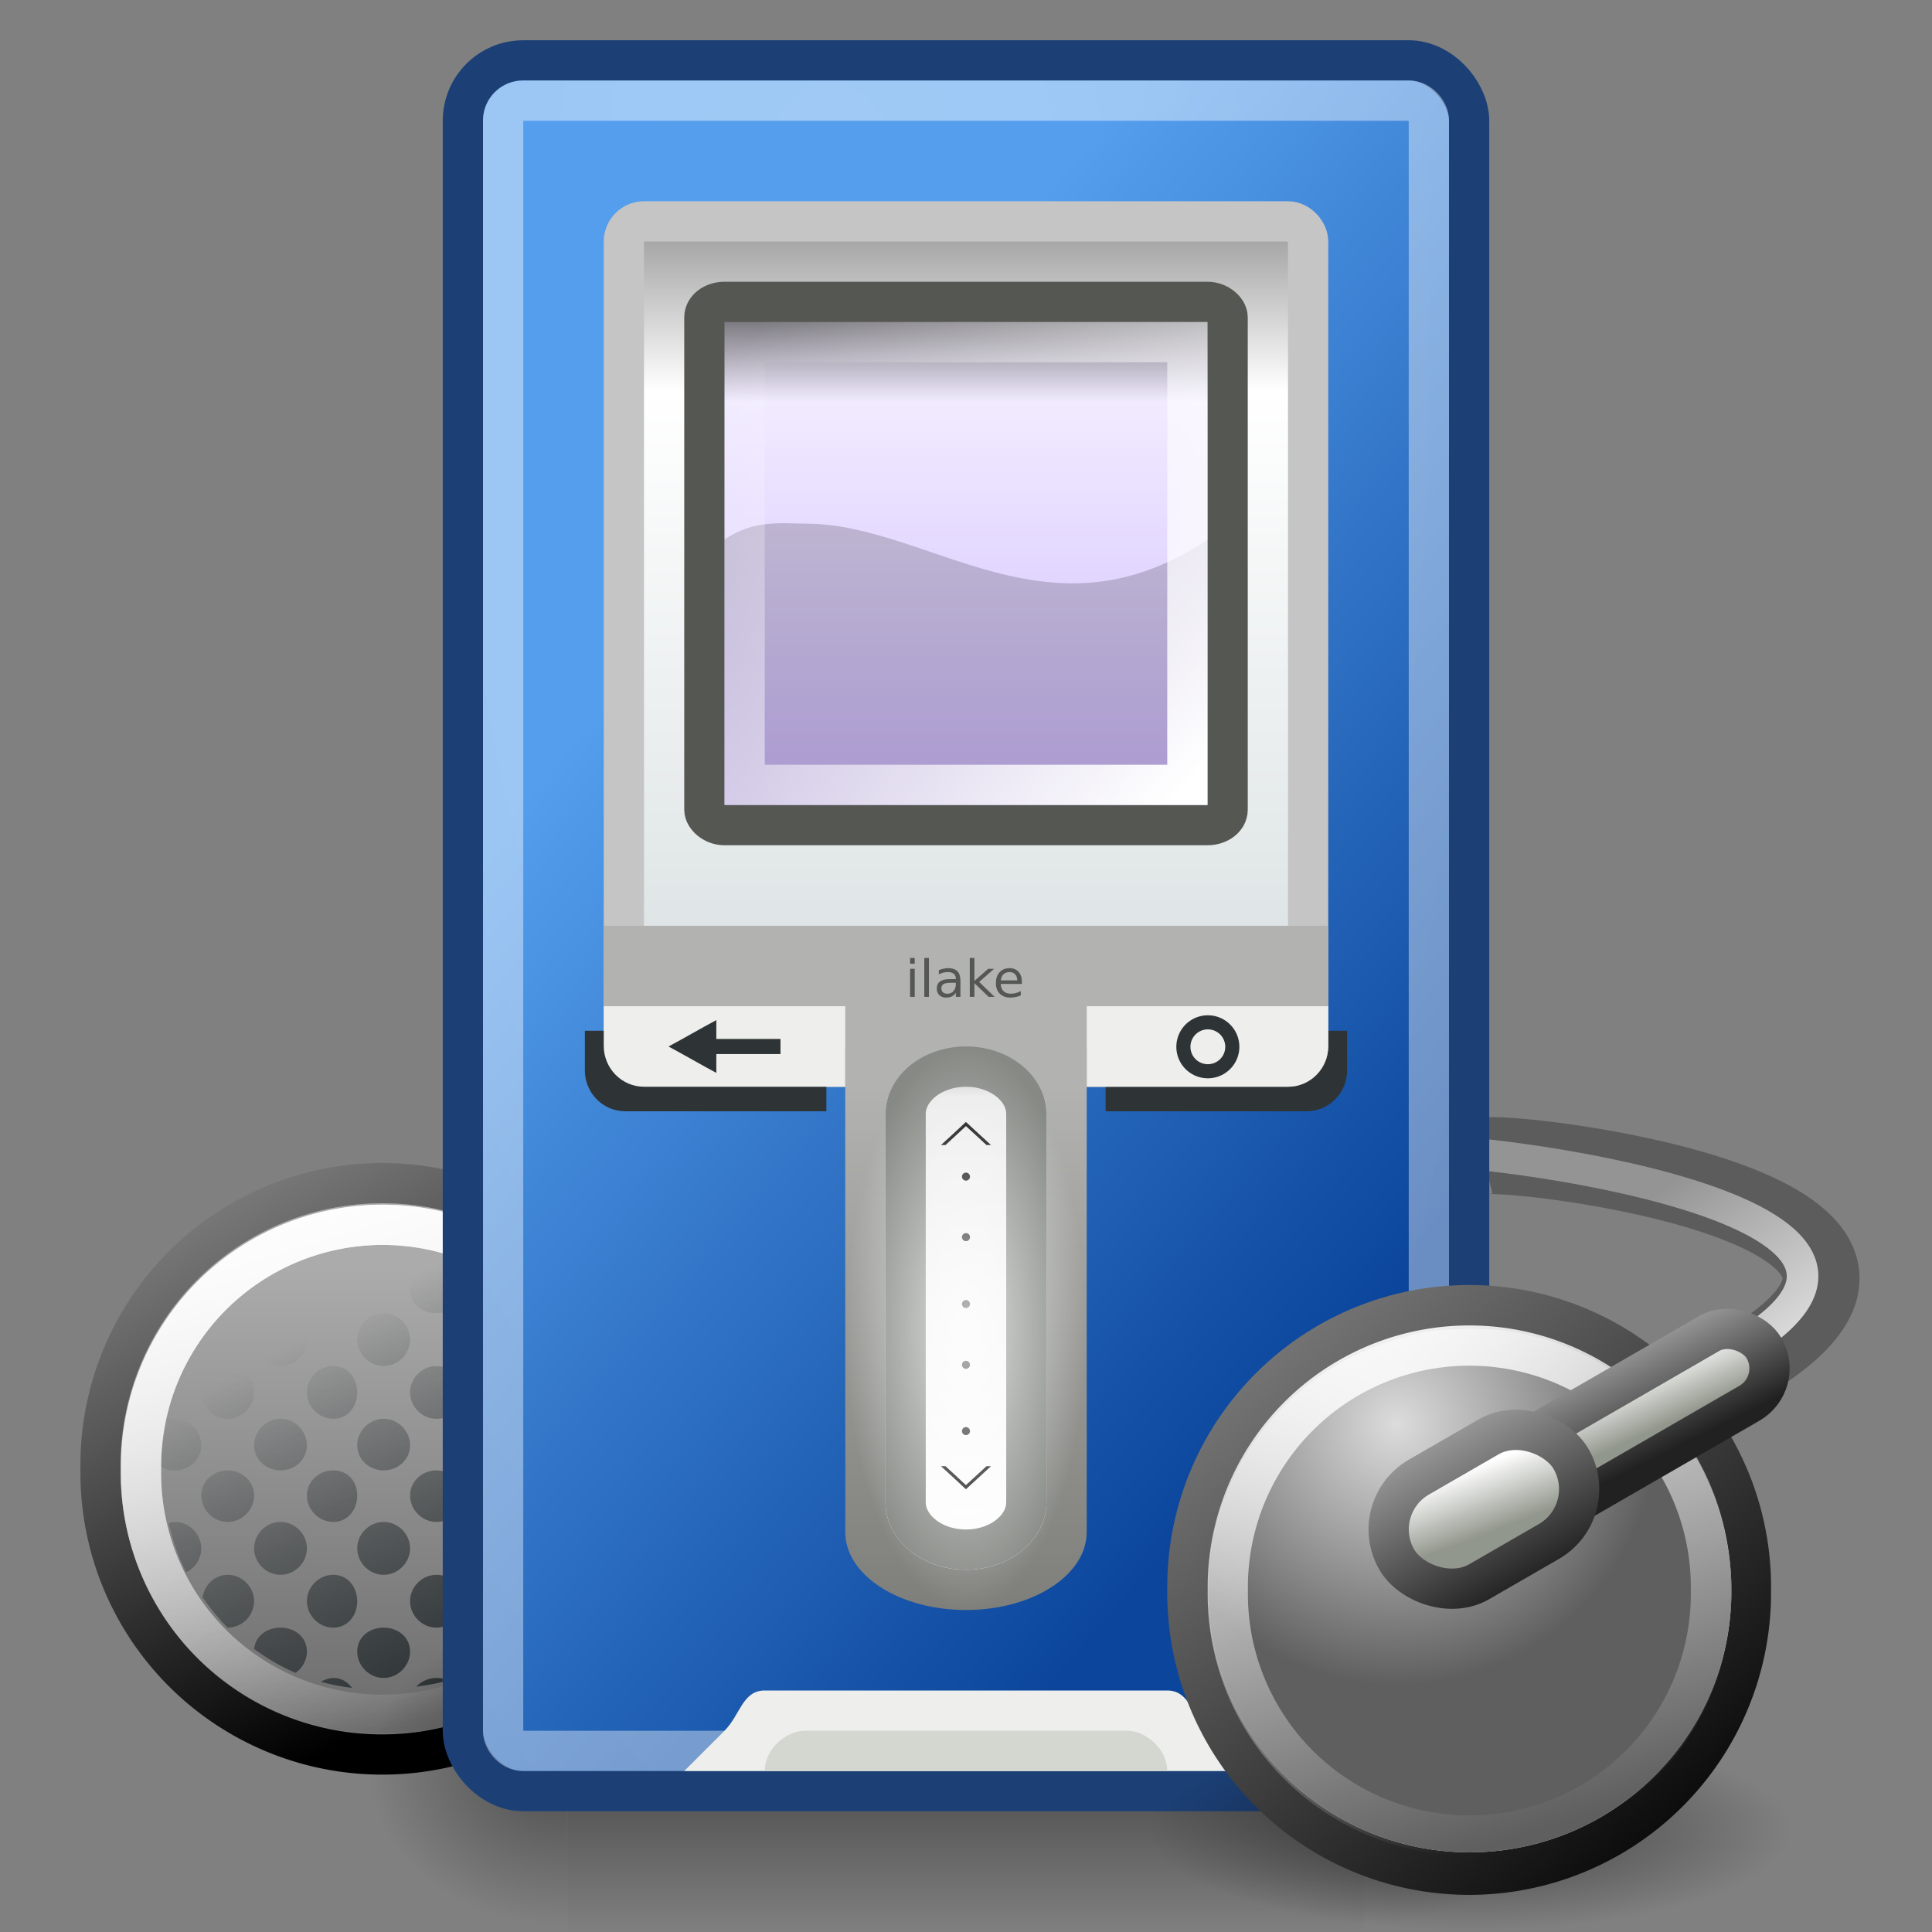 <?xml version="1.0" encoding="UTF-8" standalone="no"?>
<!-- Created with Inkscape (http://www.inkscape.org/) -->
<svg
   xmlns:dc="http://purl.org/dc/elements/1.1/"
   xmlns:cc="http://creativecommons.org/ns#"
   xmlns:rdf="http://www.w3.org/1999/02/22-rdf-syntax-ns#"
   xmlns:svg="http://www.w3.org/2000/svg"
   xmlns="http://www.w3.org/2000/svg"
   xmlns:xlink="http://www.w3.org/1999/xlink"
   xmlns:sodipodi="http://sodipodi.sourceforge.net/DTD/sodipodi-0.dtd"
   xmlns:inkscape="http://www.inkscape.org/namespaces/inkscape"
   width="48"
   height="48"
   id="svg2"
   sodipodi:version="0.32"
   inkscape:version="0.45+devel"
   version="1.0"
   sodipodi:docname="multimedia-player-iriver-h10_blue.svg"
   inkscape:output_extension="org.inkscape.output.svg.inkscape"
   inkscape:export-filename="/home/klepas/Documents/work/Bauhaus/rockbox/icons/48x48/multimedia-player-iriver-h10_blue.png"
   inkscape:export-xdpi="90"
   inkscape:export-ydpi="90">
  <rect width="100%" height="100%" fill="#808080" stroke="none"/>
  <defs
     id="defs4">
    <linearGradient
       inkscape:collect="always"
       id="linearGradient6855">
      <stop
         style="stop-color:#ffffff;stop-opacity:1;"
         offset="0"
         id="stop6857" />
      <stop
         style="stop-color:#ffffff;stop-opacity:0;"
         offset="1"
         id="stop6859" />
    </linearGradient>
    <linearGradient
       id="linearGradient6444">
      <stop
         style="stop-color:#000000;stop-opacity:1;"
         offset="0"
         id="stop6446" />
      <stop
         id="stop6452"
         offset="0.266"
         style="stop-color:#ebebeb;stop-opacity:1;" />
      <stop
         style="stop-color:#ffffff;stop-opacity:1;"
         offset="1"
         id="stop6448" />
    </linearGradient>
    <linearGradient
       id="linearGradient6436">
      <stop
         style="stop-color:#7e7f7a;stop-opacity:1;"
         offset="0"
         id="stop6438" />
      <stop
         style="stop-color:#b2b3b0;stop-opacity:1;"
         offset="1"
         id="stop6440" />
    </linearGradient>
    <linearGradient
       id="linearGradient6381">
      <stop
         style="stop-color:#d4dcdd;stop-opacity:1;"
         offset="0"
         id="stop6383" />
      <stop
         id="stop6389"
         offset="0.626"
         style="stop-color:#ffffff;stop-opacity:1;" />
      <stop
         style="stop-color:#000000;stop-opacity:1;"
         offset="1"
         id="stop6385" />
    </linearGradient>
    <linearGradient
       id="linearGradient6372">
      <stop
         style="stop-color:#ffffff;stop-opacity:1;"
         offset="0"
         id="stop6374" />
      <stop
         style="stop-color:#ffffff;stop-opacity:0;"
         offset="1"
         id="stop6376" />
    </linearGradient>
    <linearGradient
       id="linearGradient6000">
      <stop
         style="stop-color:#549eed;stop-opacity:1;"
         offset="0"
         id="stop6002" />
      <stop
         style="stop-color:#0b469c;stop-opacity:1;"
         offset="1"
         id="stop6004" />
    </linearGradient>
    <linearGradient
       id="linearGradient6836">
      <stop
         style="stop-color:#ffffff;stop-opacity:1;"
         offset="0"
         id="stop6838" />
      <stop
         style="stop-color:#ffffff;stop-opacity:0.673;"
         offset="1"
         id="stop6840" />
    </linearGradient>
    <linearGradient
       id="linearGradient10393">
      <stop
         style="stop-color:#d0d0d0;stop-opacity:1;"
         offset="0"
         id="stop10395" />
      <stop
         style="stop-color:#292929;stop-opacity:1;"
         offset="1"
         id="stop10397" />
    </linearGradient>
    <linearGradient
       inkscape:collect="always"
       id="linearGradient10350">
      <stop
         style="stop-color:#ffffff;stop-opacity:1;"
         offset="0"
         id="stop10352" />
      <stop
         style="stop-color:#ffffff;stop-opacity:0;"
         offset="1"
         id="stop10354" />
    </linearGradient>
    <linearGradient
       inkscape:collect="always"
       id="linearGradient5047">
      <stop
         style="stop-color:#000000;stop-opacity:1;"
         offset="0"
         id="stop5049" />
      <stop
         style="stop-color:#000000;stop-opacity:0;"
         offset="1"
         id="stop5051" />
    </linearGradient>
    <linearGradient
       id="linearGradient4947">
      <stop
         style="stop-color:#5c5c5c;stop-opacity:1;"
         offset="0"
         id="stop4949" />
      <stop
         style="stop-color:#ababab;stop-opacity:1;"
         offset="1"
         id="stop4951" />
    </linearGradient>
    <linearGradient
       id="linearGradient3624">
      <stop
         style="stop-color:#ffffff;stop-opacity:1;"
         offset="0"
         id="stop3626" />
      <stop
         style="stop-color:#7a7a7a;stop-opacity:1;"
         offset="1"
         id="stop3628" />
    </linearGradient>
    <linearGradient
       inkscape:collect="always"
       id="linearGradient5060">
      <stop
         style="stop-color:black;stop-opacity:1;"
         offset="0"
         id="stop5062" />
      <stop
         style="stop-color:black;stop-opacity:0;"
         offset="1"
         id="stop5064" />
    </linearGradient>
    <linearGradient
       id="linearGradient5048">
      <stop
         style="stop-color:black;stop-opacity:0;"
         offset="0"
         id="stop5050" />
      <stop
         id="stop5056"
         offset="0.5"
         style="stop-color:black;stop-opacity:1;" />
      <stop
         style="stop-color:black;stop-opacity:0;"
         offset="1"
         id="stop5052" />
    </linearGradient>
    <linearGradient
       id="linearGradient8881"
       inkscape:collect="always">
      <stop
         id="stop8883"
         offset="0"
         style="stop-color:#2e3436;stop-opacity:1;" />
      <stop
         id="stop8885"
         offset="1"
         style="stop-color:#2e3436;stop-opacity:0;" />
    </linearGradient>
    <linearGradient
       id="linearGradient10704">
      <stop
         id="stop10706"
         offset="0"
         style="stop-color:#ffffff;stop-opacity:1;" />
      <stop
         id="stop10708"
         offset="1"
         style="stop-color:#ffffff;stop-opacity:0.347;" />
    </linearGradient>
    <linearGradient
       id="linearGradient10720">
      <stop
         id="stop10722"
         offset="0"
         style="stop-color:#ffffff;stop-opacity:1;" />
      <stop
         id="stop10724"
         offset="1"
         style="stop-color:#92978d;stop-opacity:1;" />
    </linearGradient>
    <linearGradient
       id="linearGradient7379">
      <stop
         id="stop7381"
         offset="0"
         style="stop-color:#4b4b4b;stop-opacity:1;" />
      <stop
         style="stop-color:#f1ebff;stop-opacity:1;"
         offset="0.208"
         id="stop7383" />
      <stop
         id="stop7385"
         offset="1"
         style="stop-color:#ccb6ff;stop-opacity:1;" />
    </linearGradient>
    <linearGradient
       id="linearGradient7860">
      <stop
         style="stop-color:#787878;stop-opacity:1;"
         offset="0"
         id="stop7862" />
      <stop
         style="stop-color:#000000;stop-opacity:1;"
         offset="1"
         id="stop7864" />
    </linearGradient>
    <linearGradient
       id="linearGradient7878">
      <stop
         id="stop7880"
         offset="0"
         style="stop-color:#a1a1a1;stop-opacity:1;" />
      <stop
         id="stop7882"
         offset="1"
         style="stop-color:#212121;stop-opacity:1;" />
    </linearGradient>
    <linearGradient
       inkscape:collect="always"
       xlink:href="#linearGradient7379"
       id="linearGradient5360"
       gradientUnits="userSpaceOnUse"
       x1="24.625"
       y1="7"
       x2="24.625"
       y2="25.011"
       gradientTransform="matrix(1,0,0,0.765,0,1.765)" />
    <radialGradient
       inkscape:collect="always"
       xlink:href="#linearGradient6836"
       id="radialGradient5367"
       gradientUnits="userSpaceOnUse"
       gradientTransform="matrix(3.512,0,0,8.778,-52.657,-130.754)"
       cx="20.867"
       cy="15.85"
       fx="20.867"
       fy="15.85"
       r="12" />
    <linearGradient
       inkscape:collect="always"
       xlink:href="#linearGradient3624"
       id="linearGradient5371"
       gradientUnits="userSpaceOnUse"
       gradientTransform="translate(119.065,145.25)"
       x1="24.5"
       y1="24.942"
       x2="24.5"
       y2="28.133" />
    <linearGradient
       inkscape:collect="always"
       xlink:href="#linearGradient3624"
       id="linearGradient5378"
       gradientUnits="userSpaceOnUse"
       gradientTransform="translate(118.113,165.452)"
       x1="24.5"
       y1="24.942"
       x2="24.5"
       y2="28.133" />
    <linearGradient
       inkscape:collect="always"
       xlink:href="#linearGradient5048"
       id="linearGradient5417"
       gradientUnits="userSpaceOnUse"
       gradientTransform="matrix(2.774,0,0,1.97,-1892.179,-872.885)"
       x1="302.857"
       y1="366.648"
       x2="302.857"
       y2="609.505" />
    <radialGradient
       inkscape:collect="always"
       xlink:href="#linearGradient5060"
       id="radialGradient5419"
       gradientUnits="userSpaceOnUse"
       gradientTransform="matrix(2.774,0,0,1.97,-1891.633,-872.885)"
       cx="605.714"
       cy="486.648"
       fx="605.714"
       fy="486.648"
       r="117.143" />
    <radialGradient
       inkscape:collect="always"
       xlink:href="#linearGradient5060"
       id="radialGradient5421"
       gradientUnits="userSpaceOnUse"
       gradientTransform="matrix(-2.774,0,0,1.97,112.762,-872.885)"
       cx="605.714"
       cy="486.648"
       fx="605.714"
       fy="486.648"
       r="117.143" />
    <linearGradient
       inkscape:collect="always"
       xlink:href="#linearGradient6372"
       id="linearGradient6378"
       x1="29.5"
       y1="18.5"
       x2="18.5"
       y2="7.5"
       gradientUnits="userSpaceOnUse"
       gradientTransform="translate(0,1)" />
    <linearGradient
       inkscape:collect="always"
       xlink:href="#linearGradient6381"
       id="linearGradient6387"
       x1="20"
       y1="26.616"
       x2="20"
       y2="-2"
       gradientUnits="userSpaceOnUse"
       gradientTransform="matrix(0.895,0,0,1,2.526,1)" />
    <linearGradient
       inkscape:collect="always"
       xlink:href="#linearGradient6436"
       id="linearGradient6442"
       x1="24.25"
       y1="40"
       x2="24.25"
       y2="26.993"
       gradientUnits="userSpaceOnUse" />
    <linearGradient
       inkscape:collect="always"
       xlink:href="#linearGradient6444"
       id="linearGradient6450"
       x1="23.736"
       y1="23"
       x2="23.736"
       y2="38.986"
       gradientUnits="userSpaceOnUse" />
    <clipPath
       clipPathUnits="userSpaceOnUse"
       id="clipPath6839">
      <path
         style="opacity:1;fill:#000000;fill-opacity:1;fill-rule:nonzero;stroke:none;stroke-width:2;stroke-linecap:butt;stroke-linejoin:miter;stroke-miterlimit:4;stroke-dasharray:none;stroke-dashoffset:0;stroke-opacity:1"
         d="M 24,26 C 22.896,26 22,26.749 22,27.679 C 22,27.697 21.999,27.716 22,27.733 C 22.002,28.115 22,28.915 22,29.467 C 21.999,29.949 22,30.144 22,30.983 L 22,34.017 L 22,35.533 C 22,36.085 22.002,36.885 22,37.267 C 21.999,37.284 22,37.303 22,37.321 C 22,38.251 22.896,39 24,39 C 25.103,39 25.999,38.251 25.999,37.321 C 25.999,37.303 26,37.284 25.999,37.267 C 25.999,36.833 25.999,36.09 25.999,35.533 C 25.999,35.046 25.999,34.775 25.999,34.017 L 25.999,29.467 C 25.999,28.91 25.999,28.167 25.999,27.733 C 26,27.716 25.999,27.697 25.999,27.679 C 25.999,26.749 25.103,26 24,26 z"
         id="path6841" />
    </clipPath>
    <radialGradient
       inkscape:collect="always"
       xlink:href="#linearGradient6855"
       id="radialGradient6861"
       cx="24"
       cy="33"
       fx="24"
       fy="33"
       r="3"
       gradientTransform="matrix(1,0,0,2.333,0,-44)"
       gradientUnits="userSpaceOnUse" />
    <radialGradient
       inkscape:collect="always"
       xlink:href="#linearGradient5047"
       id="radialGradient6921"
       gradientUnits="userSpaceOnUse"
       gradientTransform="matrix(1,0,0,0.301,0,30.633)"
       cx="37.531"
       cy="43.844"
       fx="37.531"
       fy="43.844"
       r="7.156" />
    <linearGradient
       inkscape:collect="always"
       xlink:href="#linearGradient7860"
       id="linearGradient6923"
       gradientUnits="userSpaceOnUse"
       x1="33.82"
       y1="53.341"
       x2="47.985"
       y2="70.044" />
    <radialGradient
       inkscape:collect="always"
       xlink:href="#linearGradient10393"
       id="radialGradient6925"
       gradientUnits="userSpaceOnUse"
       cx="31.27"
       cy="36.117"
       fx="31.27"
       fy="36.117"
       r="5.312" />
    <linearGradient
       inkscape:collect="always"
       xlink:href="#linearGradient10350"
       id="linearGradient6927"
       gradientUnits="userSpaceOnUse"
       x1="11.98"
       y1="35.991"
       x2="15.065"
       y2="46.267" />
    <radialGradient
       inkscape:collect="always"
       xlink:href="#linearGradient5047"
       id="radialGradient6937"
       gradientUnits="userSpaceOnUse"
       gradientTransform="matrix(1,0,0,0.301,0,30.633)"
       cx="37.531"
       cy="43.844"
       fx="37.531"
       fy="43.844"
       r="7.156" />
    <linearGradient
       inkscape:collect="always"
       xlink:href="#linearGradient4947"
       id="linearGradient6941"
       gradientUnits="userSpaceOnUse"
       x1="13.727"
       y1="48.561"
       x2="13.727"
       y2="37.353" />
    <linearGradient
       inkscape:collect="always"
       xlink:href="#linearGradient10350"
       id="linearGradient6943"
       gradientUnits="userSpaceOnUse"
       x1="11.98"
       y1="35.991"
       x2="15.065"
       y2="46.267" />
    <linearGradient
       inkscape:collect="always"
       xlink:href="#linearGradient10350"
       id="linearGradient6947"
       gradientUnits="userSpaceOnUse"
       x1="11.98"
       y1="35.991"
       x2="15.065"
       y2="46.267" />
    <linearGradient
       inkscape:collect="always"
       xlink:href="#linearGradient10720"
       id="linearGradient6950"
       gradientUnits="userSpaceOnUse"
       gradientTransform="translate(3.098,0.634)"
       x1="10.089"
       y1="49.194"
       x2="9.822"
       y2="50.832" />
    <linearGradient
       inkscape:collect="always"
       xlink:href="#linearGradient7878"
       id="linearGradient6952"
       gradientUnits="userSpaceOnUse"
       gradientTransform="translate(3.098,0.634)"
       x1="8.851"
       y1="47.833"
       x2="8.83"
       y2="52.441" />
    <linearGradient
       inkscape:collect="always"
       xlink:href="#linearGradient10720"
       id="linearGradient6955"
       gradientUnits="userSpaceOnUse"
       gradientTransform="translate(3.098,0.634)"
       x1="14.906"
       y1="49.146"
       x2="14.761"
       y2="50.684" />
    <linearGradient
       inkscape:collect="always"
       xlink:href="#linearGradient7878"
       id="linearGradient6957"
       gradientUnits="userSpaceOnUse"
       gradientTransform="translate(3.098,0.634)"
       x1="13.554"
       y1="48.269"
       x2="13.373"
       y2="51.238" />
    <linearGradient
       inkscape:collect="always"
       xlink:href="#linearGradient10704"
       id="linearGradient6965"
       gradientUnits="userSpaceOnUse"
       gradientTransform="matrix(1,0,0,0.874,2.375,3.229)"
       x1="45.378"
       y1="35.177"
       x2="40.305"
       y2="29.011" />
    <linearGradient
       inkscape:collect="always"
       xlink:href="#linearGradient6000"
       id="linearGradient8914"
       x1="15.5"
       y1="16.875"
       x2="33.987"
       y2="32.834"
       gradientUnits="userSpaceOnUse" />
    <linearGradient
       inkscape:collect="always"
       xlink:href="#linearGradient8881"
       id="linearGradient9696"
       gradientUnits="userSpaceOnUse"
       gradientTransform="matrix(1.293,0,0,1.293,-6.615,-7.421)"
       x1="14.375"
       y1="37.688"
       x2="10.938"
       y2="31.438" />
    <linearGradient
       inkscape:collect="always"
       xlink:href="#linearGradient7860"
       id="linearGradient9702"
       gradientUnits="userSpaceOnUse"
       x1="10.893"
       y1="36.438"
       x2="15.507"
       y2="44.768" />
  </defs>
  <sodipodi:namedview
     id="base"
     pagecolor="#ffffff"
     bordercolor="#666666"
     borderopacity="0.141"
     gridtolerance="10"
     guidetolerance="10"
     objecttolerance="10"
     inkscape:pageopacity="0.0"
     inkscape:pageshadow="2"
     inkscape:zoom="22.627417"
     inkscape:cx="27.186314"
     inkscape:cy="17.367509"
     inkscape:document-units="px"
     inkscape:current-layer="layer1"
     width="48px"
     height="48px"
     showguides="true"
     inkscape:guide-bbox="true"
     inkscape:window-width="1133"
     inkscape:window-height="828"
     inkscape:window-x="107"
     inkscape:window-y="47"
     inkscape:snap-bbox="true"
     inkscape:showpageshadow="false"
     showgrid="false">
    <inkscape:grid
       type="xygrid"
       id="grid6008" />
  </sodipodi:namedview>
  <g
     inkscape:label="Layer 1"
     inkscape:groupmode="layer"
     id="layer1">
    <path
       inkscape:r_cy="true"
       inkscape:r_cx="true"
       d="M 44.688,43.844 A 7.156,2.156 0 1 1 30.375,43.844 A 7.156,2.156 0 1 1 44.688,43.844 z"
       sodipodi:ry="2.15625"
       sodipodi:rx="7.15625"
       sodipodi:cy="43.84375"
       sodipodi:cx="37.53125"
       id="path5104"
       style="opacity:0.484;color:#000000;fill:url(#radialGradient6937);fill-opacity:1;fill-rule:evenodd;stroke:none;stroke-width:1;stroke-linecap:butt;stroke-linejoin:miter;marker:none;marker-start:none;marker-mid:none;marker-end:none;stroke-miterlimit:4;stroke-dasharray:none;stroke-dashoffset:0;stroke-opacity:1;visibility:visible;display:block;overflow:visible"
       sodipodi:type="arc"
       transform="matrix(0.978,0,0,0.928,-25.712,0.583)" />
    <path
       inkscape:r_cy="true"
       inkscape:r_cx="true"
       sodipodi:type="arc"
       style="fill:none;fill-opacity:1;stroke:url(#linearGradient9702);stroke-width:0.723;stroke-linecap:round;stroke-linejoin:round;stroke-miterlimit:4;stroke-dasharray:none;stroke-opacity:1;display:inline"
       id="path8190"
       sodipodi:cx="13.727494"
       sodipodi:cy="41.231144"
       sodipodi:rx="5.0608273"
       sodipodi:ry="5.0608273"
       d="M 18.788,41.231 A 5.061,5.061 0 1 1 8.667,41.231 A 5.061,5.061 0 1 1 18.788,41.231 z"
       transform="matrix(1.383,0,0,1.383,-9.488,-20.53)" />
    <path
       inkscape:r_cy="true"
       inkscape:r_cx="true"
       sodipodi:type="arc"
       style="fill:url(#linearGradient6941);fill-opacity:1;stroke:none;stroke-width:1.8;stroke-linecap:round;stroke-linejoin:round;stroke-miterlimit:4;stroke-dasharray:none;stroke-opacity:1;display:inline"
       id="path8192"
       sodipodi:cx="13.727494"
       sodipodi:cy="41.231144"
       sodipodi:rx="5.0608273"
       sodipodi:ry="5.0608273"
       d="M 18.788,41.231 A 5.061,5.061 0 1 1 8.667,41.231 A 5.061,5.061 0 1 1 18.788,41.231 z"
       transform="matrix(1.284,0,0,1.284,-8.131,-16.456)" />
    <path
       transform="matrix(1.186,0,0,1.186,-6.775,-12.383)"
       d="M 18.788,41.231 A 5.061,5.061 0 1 1 8.667,41.231 A 5.061,5.061 0 1 1 18.788,41.231 z"
       sodipodi:ry="5.0608273"
       sodipodi:rx="5.0608273"
       sodipodi:cy="41.231144"
       sodipodi:cx="13.727494"
       id="path10341"
       style="opacity:0.75;fill:none;fill-opacity:1;stroke:url(#linearGradient6943);stroke-width:0.843;stroke-linecap:round;stroke-linejoin:round;stroke-miterlimit:4;stroke-dasharray:none;stroke-opacity:1;display:inline"
       sodipodi:type="arc"
       inkscape:r_cx="true"
       inkscape:r_cy="true" />
    <path
       id="path8725"
       d="M 9.5,31 C 9.32,31 9.144,31.015 8.969,31.031 C 9.081,31.231 9.288,31.375 9.531,31.375 C 9.774,31.375 9.982,31.231 10.094,31.031 C 9.899,31.01 9.7,31 9.5,31 z M 8.281,31.375 C 7.924,31.375 7.625,31.674 7.625,32.031 C 7.625,32.388 7.924,32.625 8.281,32.625 C 8.638,32.625 8.875,32.388 8.875,32.031 C 8.875,31.674 8.638,31.375 8.281,31.375 z M 10.844,31.375 C 10.487,31.375 10.188,31.674 10.188,32.031 C 10.188,32.388 10.487,32.625 10.844,32.625 C 11.201,32.625 11.5,32.388 11.5,32.031 C 11.5,31.674 11.201,31.375 10.844,31.375 z M 6.313,32.031 C 6.073,32.203 5.864,32.418 5.656,32.625 C 6.013,32.625 6.312,32.388 6.313,32.031 z M 12.75,32.094 C 12.784,32.404 13.056,32.611 13.375,32.625 C 13.183,32.433 12.969,32.256 12.75,32.094 z M 6.969,32.625 C 6.612,32.625 6.313,32.924 6.313,33.281 C 6.312,33.638 6.612,33.938 6.969,33.938 C 7.326,33.938 7.625,33.638 7.625,33.281 C 7.625,32.924 7.326,32.625 6.969,32.625 z M 9.531,32.625 C 9.174,32.625 8.875,32.924 8.875,33.281 C 8.875,33.638 9.174,33.938 9.531,33.938 C 9.888,33.938 10.188,33.638 10.188,33.281 C 10.188,32.924 9.888,32.625 9.531,32.625 z M 12.156,32.625 C 11.799,32.625 11.5,32.924 11.5,33.281 C 11.5,33.638 11.799,33.938 12.156,33.938 C 12.513,33.938 12.75,33.638 12.75,33.281 C 12.75,32.924 12.513,32.625 12.156,32.625 z M 5,33.375 C 4.896,33.524 4.777,33.653 4.688,33.812 C 4.841,33.713 4.971,33.563 5,33.375 z M 5.656,33.938 C 5.299,33.938 5,34.237 5,34.594 C 5,34.951 5.299,35.25 5.656,35.25 C 6.013,35.25 6.312,34.951 6.313,34.594 C 6.312,34.237 6.013,33.938 5.656,33.938 z M 8.281,33.938 C 7.924,33.938 7.625,34.237 7.625,34.594 C 7.625,34.951 7.924,35.25 8.281,35.25 C 8.638,35.25 8.875,34.951 8.875,34.594 C 8.875,34.237 8.638,33.938 8.281,33.938 z M 10.844,33.938 C 10.487,33.938 10.188,34.237 10.188,34.594 C 10.188,34.951 10.487,35.25 10.844,35.25 C 11.201,35.25 11.5,34.951 11.5,34.594 C 11.5,34.237 11.201,33.938 10.844,33.938 z M 13.406,33.938 C 13.049,33.938 12.75,34.237 12.75,34.594 C 12.75,34.951 13.049,35.25 13.406,35.25 C 13.763,35.25 14.062,34.951 14.062,34.594 C 14.062,34.237 13.763,33.938 13.406,33.938 z M 4.344,35.25 C 4.277,35.25 4.215,35.262 4.156,35.281 C 4.073,35.651 4.004,36.043 4,36.438 C 4.096,36.505 4.214,36.531 4.344,36.531 C 4.701,36.531 5,36.263 5,35.906 C 5,35.549 4.701,35.25 4.344,35.25 z M 6.969,35.25 C 6.612,35.25 6.313,35.549 6.313,35.906 C 6.312,36.263 6.612,36.531 6.969,36.531 C 7.326,36.531 7.625,36.263 7.625,35.906 C 7.625,35.549 7.326,35.25 6.969,35.25 z M 9.531,35.25 C 9.174,35.25 8.875,35.549 8.875,35.906 C 8.875,36.263 9.174,36.531 9.531,36.531 C 9.888,36.531 10.188,36.263 10.188,35.906 C 10.188,35.549 9.888,35.25 9.531,35.25 z M 12.156,35.25 C 11.799,35.25 11.5,35.549 11.5,35.906 C 11.5,36.263 11.799,36.531 12.156,36.531 C 12.513,36.531 12.75,36.263 12.75,35.906 C 12.75,35.549 12.513,35.25 12.156,35.25 z M 14.719,35.438 C 14.362,35.438 14.062,35.706 14.062,36.062 C 14.062,36.419 14.362,36.719 14.719,36.719 C 14.816,36.719 14.913,36.724 15,36.688 C 15.002,36.625 15,36.563 15,36.5 C 15,36.151 14.937,35.8 14.875,35.469 C 14.819,35.45 14.777,35.438 14.719,35.438 z M 5.656,36.531 C 5.299,36.531 5,36.799 5,37.156 C 5,37.513 5.299,37.812 5.656,37.812 C 6.013,37.812 6.312,37.513 6.313,37.156 C 6.312,36.799 6.013,36.531 5.656,36.531 z M 8.281,36.531 C 7.924,36.531 7.625,36.799 7.625,37.156 C 7.625,37.513 7.924,37.812 8.281,37.812 C 8.638,37.812 8.875,37.513 8.875,37.156 C 8.875,36.799 8.638,36.531 8.281,36.531 z M 10.844,36.531 C 10.487,36.531 10.188,36.799 10.188,37.156 C 10.188,37.513 10.487,37.812 10.844,37.812 C 11.201,37.812 11.5,37.513 11.5,37.156 C 11.5,36.799 11.201,36.531 10.844,36.531 z M 13.406,36.531 C 13.049,36.531 12.75,36.799 12.75,37.156 C 12.75,37.513 13.049,37.812 13.406,37.812 C 13.763,37.812 14.062,37.513 14.062,37.156 C 14.062,36.799 13.763,36.531 13.406,36.531 z M 4.344,37.812 C 4.289,37.812 4.237,37.831 4.188,37.844 C 4.295,38.271 4.425,38.682 4.625,39.062 C 4.845,38.957 5,38.727 5,38.469 C 5,38.112 4.701,37.812 4.344,37.812 z M 6.969,37.812 C 6.612,37.812 6.313,38.112 6.313,38.469 C 6.312,38.826 6.612,39.125 6.969,39.125 C 7.326,39.125 7.625,38.826 7.625,38.469 C 7.625,38.112 7.326,37.812 6.969,37.812 z M 9.531,37.812 C 9.174,37.812 8.875,38.112 8.875,38.469 C 8.875,38.826 9.174,39.125 9.531,39.125 C 9.888,39.125 10.188,38.826 10.188,38.469 C 10.188,38.112 9.888,37.812 9.531,37.812 z M 12.156,37.812 C 11.799,37.812 11.5,38.112 11.5,38.469 C 11.5,38.826 11.799,39.125 12.156,39.125 C 12.513,39.125 12.75,38.826 12.75,38.469 C 12.75,38.112 12.513,37.812 12.156,37.812 z M 14.719,37.812 C 14.362,37.812 14.062,38.112 14.062,38.469 C 14.062,38.709 14.21,38.892 14.406,39 C 14.591,38.638 14.711,38.247 14.812,37.844 C 14.782,37.835 14.755,37.812 14.719,37.812 z M 5.656,39.125 C 5.334,39.125 5.08,39.377 5.031,39.688 C 5.22,39.95 5.425,40.212 5.656,40.438 C 5.661,40.443 5.682,40.432 5.688,40.438 C 6.03,40.421 6.313,40.128 6.313,39.781 C 6.312,39.424 6.013,39.125 5.656,39.125 z M 8.281,39.125 C 7.924,39.125 7.625,39.424 7.625,39.781 C 7.625,40.138 7.924,40.438 8.281,40.438 C 8.638,40.438 8.875,40.138 8.875,39.781 C 8.875,39.424 8.638,39.125 8.281,39.125 z M 10.844,39.125 C 10.487,39.125 10.188,39.424 10.188,39.781 C 10.188,40.138 10.487,40.438 10.844,40.438 C 11.201,40.438 11.5,40.138 11.5,39.781 C 11.5,39.424 11.201,39.125 10.844,39.125 z M 13.406,39.125 C 13.049,39.125 12.75,39.424 12.75,39.781 C 12.75,40.114 13.019,40.371 13.344,40.406 C 13.589,40.165 13.835,39.908 14.031,39.625 C 13.959,39.344 13.708,39.125 13.406,39.125 z M 6.969,40.438 C 6.633,40.438 6.344,40.644 6.313,40.969 C 6.641,41.204 6.967,41.403 7.344,41.562 C 7.511,41.444 7.625,41.249 7.625,41.031 C 7.625,40.674 7.326,40.438 6.969,40.438 z M 9.531,40.438 C 9.174,40.438 8.875,40.674 8.875,41.031 C 8.875,41.388 9.174,41.688 9.531,41.688 C 9.888,41.688 10.188,41.388 10.188,41.031 C 10.188,40.674 9.888,40.438 9.531,40.438 z M 12.156,40.438 C 11.799,40.438 11.5,40.674 11.5,41.031 C 11.5,41.227 11.58,41.411 11.719,41.531 C 12.092,41.368 12.426,41.176 12.75,40.938 C 12.708,40.631 12.48,40.438 12.156,40.438 z M 8.281,41.688 C 8.175,41.688 8.058,41.735 7.969,41.781 C 8.225,41.856 8.48,41.901 8.75,41.938 C 8.64,41.789 8.484,41.688 8.281,41.688 z M 10.844,41.688 C 10.65,41.688 10.464,41.77 10.344,41.906 C 10.616,41.865 10.867,41.83 11.125,41.75 C 11.042,41.708 10.944,41.688 10.844,41.688 z"
       style="fill:url(#linearGradient9696);fill-opacity:1;stroke:none;stroke-width:1.8;stroke-linecap:round;stroke-linejoin:round;stroke-miterlimit:4;stroke-dasharray:none;stroke-opacity:1;display:inline" />
    <path
       inkscape:r_cy="true"
       inkscape:r_cx="true"
       sodipodi:type="arc"
       style="opacity:0.9;fill:none;fill-opacity:1;stroke:url(#linearGradient6947);stroke-width:0.843;stroke-linecap:round;stroke-linejoin:round;stroke-miterlimit:4;stroke-dasharray:none;stroke-opacity:1;display:inline"
       id="path8858"
       sodipodi:cx="13.727494"
       sodipodi:cy="41.231144"
       sodipodi:rx="5.0608273"
       sodipodi:ry="5.0608273"
       d="M 18.788,41.231 A 5.061,5.061 0 1 1 8.667,41.231 A 5.061,5.061 0 1 1 18.788,41.231 z"
       transform="matrix(1.186,0,0,1.186,-6.775,-12.383)" />
    <g
       style="opacity:1;display:inline"
       id="g6373"
       transform="matrix(1.4775167e-2,0,0,1.6723903e-2,37.142,42.52)">
      <rect
         y="-150.697"
         x="-1559.252"
         height="478.357"
         width="1339.633"
         id="rect6375"
         style="opacity:0.402;color:#000000;fill:url(#linearGradient5417);fill-opacity:1;fill-rule:nonzero;stroke:none;stroke-width:1;stroke-linecap:round;stroke-linejoin:miter;marker:none;marker-start:none;marker-mid:none;marker-end:none;stroke-miterlimit:4;stroke-dasharray:none;stroke-dashoffset:0;stroke-opacity:1;visibility:visible;display:inline;overflow:visible" />
      <path
         sodipodi:nodetypes="cccc"
         id="path6377"
         d="M -219.619,-150.68 C -219.619,-150.68 -219.619,327.65 -219.619,327.65 C -76.745,328.551 125.781,220.481 125.781,88.454 C 125.781,-43.572 -33.655,-150.68 -219.619,-150.68 z"
         style="opacity:0.402;color:#000000;fill:url(#radialGradient5419);fill-opacity:1;fill-rule:nonzero;stroke:none;stroke-width:1;stroke-linecap:round;stroke-linejoin:miter;marker:none;marker-start:none;marker-mid:none;marker-end:none;stroke-miterlimit:4;stroke-dasharray:none;stroke-dashoffset:0;stroke-opacity:1;visibility:visible;display:inline;overflow:visible" />
      <path
         style="opacity:0.402;color:#000000;fill:url(#radialGradient5421);fill-opacity:1;fill-rule:nonzero;stroke:none;stroke-width:1;stroke-linecap:round;stroke-linejoin:miter;marker:none;marker-start:none;marker-mid:none;marker-end:none;stroke-miterlimit:4;stroke-dasharray:none;stroke-dashoffset:0;stroke-opacity:1;visibility:visible;display:inline;overflow:visible"
         d="M -1559.252,-150.68 C -1559.252,-150.68 -1559.252,327.65 -1559.252,327.65 C -1702.127,328.551 -1904.652,220.481 -1904.652,88.454 C -1904.652,-43.572 -1745.216,-150.68 -1559.252,-150.68 z"
         id="path6379"
         sodipodi:nodetypes="cccc" />
    </g>
    <path
       sodipodi:nodetypes="cs"
       id="path10310"
       d="M 43.374,33.858 C 49.838,29.993 37.518,28.538 36.831,28.726"
       style="fill:none;fill-opacity:0.75;fill-rule:evenodd;stroke:#5c5c5c;stroke-width:1.913;stroke-linecap:butt;stroke-linejoin:round;stroke-miterlimit:4;stroke-dasharray:none;stroke-opacity:1;display:inline" />
    <path
       sodipodi:nodetypes="cs"
       id="path10312"
       d="M 42.933,33.633 C 49.596,29.971 36.187,28.454 35.5,28.618"
       style="fill:none;fill-opacity:1;fill-rule:evenodd;stroke:url(#linearGradient6965);stroke-width:0.785;stroke-linecap:butt;stroke-linejoin:miter;stroke-miterlimit:4;stroke-dasharray:none;stroke-opacity:1;display:inline" />
    <rect
       ry="1.5"
       rx="1.5"
       y="1.5"
       x="11.5"
       height="43"
       width="25"
       id="rect5216"
       style="fill:url(#linearGradient8914);fill-opacity:1;fill-rule:nonzero;stroke:#1c4076;stroke-width:1;stroke-linecap:butt;stroke-linejoin:miter;stroke-miterlimit:4;stroke-dasharray:none;stroke-dashoffset:0;stroke-opacity:1" />
    <g
       style="fill:#a2a6a7;fill-opacity:1;display:inline"
       id="g8221"
       transform="matrix(1.316,0,0,1.316,109.876,94.666)" />
    <g
       style="fill:#a2a6a7;fill-opacity:1;display:inline"
       id="g6589"
       transform="matrix(1.316,0,0,1.316,59.761,155.881)" />
    <g
       transform="translate(67.109,164.435)"
       inkscape:label="Picture"
       id="layer2" />
    <g
       style="fill:#a2a6a7;fill-opacity:1;display:inline"
       id="g7288"
       transform="matrix(1.316,0,0,1.316,110.765,156.898)" />
    <rect
       style="color:#000000;fill:url(#linearGradient5378);fill-opacity:1;fill-rule:nonzero;stroke:none;stroke-width:0.7;stroke-linecap:round;stroke-linejoin:miter;marker:none;marker-start:none;marker-mid:none;marker-end:none;stroke-miterlimit:4;stroke-dasharray:none;stroke-dashoffset:0;stroke-opacity:1;visibility:visible;display:inline;overflow:visible"
       id="rect10271"
       width="0"
       height="1.414"
       x="144.541"
       y="189.299"
       inkscape:r_cx="true"
       inkscape:r_cy="true" />
    <g
       transform="translate(118.113,165.452)"
       inkscape:label="Picture"
       id="g7355" />
    <g
       style="fill:#a2a6a7;fill-opacity:1;display:inline"
       id="g10553"
       transform="matrix(1.316,0,0,1.316,60.714,135.68)" />
    <g
       transform="translate(68.061,144.233)"
       inkscape:label="Picture"
       id="g10564" />
    <g
       style="fill:#a2a6a7;fill-opacity:1;display:inline"
       id="g10566"
       transform="matrix(1.316,0,0,1.316,111.717,136.697)" />
    <rect
       style="color:#000000;fill:url(#linearGradient5371);fill-opacity:1;fill-rule:nonzero;stroke:none;stroke-width:0.7;stroke-linecap:round;stroke-linejoin:miter;marker:none;marker-start:none;marker-mid:none;marker-end:none;stroke-miterlimit:4;stroke-dasharray:none;stroke-dashoffset:0;stroke-opacity:1;visibility:visible;display:inline;overflow:visible"
       id="rect10568"
       width="0"
       height="1.414"
       x="145.493"
       y="169.098"
       inkscape:r_cx="true"
       inkscape:r_cy="true" />
    <g
       transform="translate(119.065,145.25)"
       inkscape:label="Picture"
       id="g10570" />
    <rect
       ry="0.493"
       rx="0.493"
       y="2.5"
       x="12.5"
       height="41"
       width="23"
       id="rect6964"
       style="fill:none;fill-opacity:1;fill-rule:nonzero;stroke:url(#radialGradient5367);stroke-width:1;stroke-linecap:butt;stroke-linejoin:miter;stroke-miterlimit:4;stroke-dasharray:none;stroke-dashoffset:0;stroke-opacity:1;opacity:0.45" />
    <rect
       ry="0.501"
       rx="0.501"
       y="5.5"
       x="15.5"
       height="21"
       width="17"
       id="rect7361"
       style="fill:url(#linearGradient6387);fill-opacity:1;fill-rule:nonzero;stroke:#c5c5c5;stroke-width:1;stroke-linecap:butt;stroke-linejoin:miter;stroke-miterlimit:4;stroke-dasharray:none;stroke-dashoffset:0;stroke-opacity:1"
       clip-path="none" />
    <rect
       style="fill:url(#linearGradient5360);fill-opacity:1;fill-rule:nonzero;stroke:#555753;stroke-width:1;stroke-linecap:butt;stroke-linejoin:miter;stroke-miterlimit:4;stroke-dasharray:none;stroke-dashoffset:0;stroke-opacity:1"
       id="rect7369"
       width="13"
       height="13"
       x="17.5"
       y="7.5"
       rx="0.499"
       ry="0.382" />
    <path
       id="path7402"
       d="M 20.071,13.011 C 19.372,13.005 18.735,12.91 18,13.403 L 18,20 L 30,20 L 30,13.403 C 26.067,16.055 23.099,13.036 20.071,13.011 z"
       style="opacity:0.18;fill:#000000;fill-opacity:1;fill-rule:evenodd;stroke:none;stroke-width:1;stroke-linecap:butt;stroke-linejoin:miter;stroke-miterlimit:4;stroke-dasharray:none;stroke-opacity:1"
       sodipodi:nodetypes="cccccc" />
    <rect
       ry="0"
       rx="0"
       y="8.5"
       x="18.5"
       height="11"
       width="11"
       id="rect6362"
       style="fill:none;fill-opacity:1;fill-rule:nonzero;stroke:url(#linearGradient6378);stroke-width:1;stroke-linecap:butt;stroke-linejoin:miter;stroke-miterlimit:4;stroke-dasharray:none;stroke-dashoffset:0;stroke-opacity:1" />
    <path
       sodipodi:nodetypes="cccccc"
       id="path6401"
       d="M 27.469,25.609 L 27.469,27.609 L 32.469,27.609 C 33.022,27.609 33.469,27.15 33.469,26.597 L 33.469,25.609 L 27.469,25.609 z"
       style="opacity:1;fill:#2e3436;fill-opacity:1;fill-rule:nonzero;stroke:none;stroke-width:2;stroke-linecap:butt;stroke-linejoin:miter;stroke-miterlimit:4;stroke-dasharray:none;stroke-dashoffset:0;stroke-opacity:1" />
    <path
       style="opacity:1;fill:#b2b3b0;fill-opacity:1;fill-rule:nonzero;stroke:none;stroke-width:2;stroke-linecap:butt;stroke-linejoin:miter;stroke-miterlimit:4;stroke-dasharray:none;stroke-dashoffset:0;stroke-opacity:1"
       d="M 15 23 L 15 24 L 15 26 C 15 26.553 15.447 27 16 27 L 32 27 C 32.553 27 33 26.553 33 26 L 33 24 L 33 23 L 32 23 L 16 23 L 15 23 z "
       id="rect6391" />
    <path
       style="opacity:1;fill:#eeeeec;fill-opacity:1;fill-rule:nonzero;stroke:none;stroke-width:2;stroke-linecap:butt;stroke-linejoin:miter;stroke-miterlimit:4;stroke-dasharray:none;stroke-dashoffset:0;stroke-opacity:1"
       d="M 27,25 L 27,27 L 32,27 C 32.553,27 33,26.541 33,25.987 L 33,25 L 27,25 z"
       id="path6396"
       sodipodi:nodetypes="cccccc" />
    <path
       sodipodi:type="arc"
       style="opacity:1;fill:none;fill-opacity:1;fill-rule:nonzero;stroke:#2e3436;stroke-width:0.434;stroke-linecap:butt;stroke-linejoin:miter;stroke-miterlimit:4;stroke-dasharray:none;stroke-dashoffset:0;stroke-opacity:1"
       id="path6403"
       sodipodi:cx="30.042631"
       sodipodi:cy="26.247059"
       sodipodi:rx="0.75294155"
       sodipodi:ry="0.75294155"
       d="M 30.796,26.247 A 0.753,0.753 0 1 1 29.29,26.247 A 0.753,0.753 0 1 1 30.796,26.247 z"
       transform="matrix(0.807,0,0,0.807,5.764,4.826)" />
    <path
       style="opacity:1;fill:#2e3436;fill-opacity:1;fill-rule:nonzero;stroke:none;stroke-width:2;stroke-linecap:butt;stroke-linejoin:miter;stroke-miterlimit:4;stroke-dasharray:none;stroke-dashoffset:0;stroke-opacity:1"
       d="M 20.531,25.609 L 20.531,27.609 L 15.531,27.609 C 14.978,27.609 14.531,27.15 14.531,26.597 L 14.531,25.609 L 20.531,25.609 z"
       id="path6405"
       sodipodi:nodetypes="cccccc" />
    <path
       sodipodi:nodetypes="cccccc"
       id="path6407"
       d="M 21,25 L 21,27 L 16,27 C 15.447,27 15,26.541 15,25.987 L 15,25 L 21,25 z"
       style="opacity:1;fill:#eeeeec;fill-opacity:1;fill-rule:nonzero;stroke:none;stroke-width:2;stroke-linecap:butt;stroke-linejoin:miter;stroke-miterlimit:4;stroke-dasharray:none;stroke-dashoffset:0;stroke-opacity:1" />
    <path
       style="opacity:1;fill:#2e3436;fill-opacity:1;fill-rule:nonzero;stroke:none;stroke-width:0.35;stroke-linecap:butt;stroke-linejoin:miter;stroke-miterlimit:4;stroke-dasharray:none;stroke-dashoffset:0;stroke-opacity:1"
       d="M 17.797,25.344 C 17.394,25.56 17.012,25.784 16.609,26 C 17.012,26.216 17.394,26.44 17.797,26.656 C 17.797,26.502 17.797,26.342 17.797,26.188 L 19.391,26.188 L 19.391,25.812 L 17.797,25.812 C 17.797,25.658 17.797,25.498 17.797,25.344 z"
       id="path6411" />
    <path
       style="opacity:1;fill:url(#linearGradient6442);fill-opacity:1;fill-rule:nonzero;stroke:none;stroke-width:2;stroke-linecap:butt;stroke-linejoin:miter;stroke-miterlimit:4;stroke-dasharray:none;stroke-dashoffset:0;stroke-opacity:1"
       d="M 21,26 L 21,26.75 L 21,34.25 C 21,36.325 21.006,37.175 21,38 C 20.999,38.02 21,38.042 21,38.062 C 21,39.136 22.344,40 24,40 C 25.655,40 26.999,39.136 26.999,38.062 C 26.999,38.042 27,38.02 26.999,38 C 26.999,37.062 26.999,36.125 26.999,34.25 L 26.999,26.75 L 26.999,26 L 21,26 z"
       id="path6417" />
    <path
       style="opacity:1;fill:#eeeeec;fill-opacity:1;fill-rule:nonzero;stroke:none;stroke-width:0.5;stroke-linecap:butt;stroke-linejoin:miter;stroke-miterlimit:4;stroke-dasharray:none;stroke-dashoffset:0;stroke-opacity:1"
       d="M 19,42 C 18.446,42 18.392,42.608 18,43 L 17,44 L 19,44 L 29,44 L 31,44 L 30,43 C 29.608,42.608 29.554,42 29,42 L 19,42 z"
       id="rect6419"
       sodipodi:nodetypes="csccccscc" />
    <path
       style="opacity:1;fill:url(#linearGradient6450);fill-opacity:1;fill-rule:nonzero;stroke:none;stroke-width:2;stroke-linecap:butt;stroke-linejoin:miter;stroke-miterlimit:4;stroke-dasharray:none;stroke-dashoffset:0;stroke-opacity:1"
       d="M 24,26 C 22.896,26 22,26.749 22,27.679 C 22,27.697 21.999,27.716 22,27.733 C 22.002,28.115 22,28.915 22,29.467 C 21.999,29.949 22,30.144 22,30.983 L 22,34.017 L 22,35.533 C 22,36.085 22.002,36.885 22,37.267 C 21.999,37.284 22,37.303 22,37.321 C 22,38.251 22.896,39 24,39 C 25.103,39 25.999,38.251 25.999,37.321 C 25.999,37.303 26,37.284 25.999,37.267 C 25.999,36.833 25.999,36.09 25.999,35.533 C 25.999,35.046 25.999,34.775 25.999,34.017 L 25.999,29.467 C 25.999,28.91 25.999,28.167 25.999,27.733 C 26,27.716 25.999,27.697 25.999,27.679 C 25.999,26.749 25.103,26 24,26 z"
       id="path6428" />
    <path
       style="fill:#000000;fill-opacity:1;fill-rule:nonzero;stroke:none;stroke-width:0.5;stroke-linecap:butt;stroke-linejoin:miter;stroke-miterlimit:4;stroke-dasharray:none;stroke-dashoffset:0;stroke-opacity:1"
       d="M 23.998,27.875 L 23.69,28.162 L 23.378,28.448 L 23.49,28.448 L 23.69,28.264 L 23.998,27.978 L 24.31,28.264 L 24.509,28.448 L 24.621,28.448 L 24.31,28.162 L 23.998,27.875 z"
       id="path6863" />
    <path
       sodipodi:type="arc"
       style="fill:#000000;fill-opacity:1;fill-rule:nonzero;stroke:none;stroke-width:0.5;stroke-linecap:butt;stroke-linejoin:miter;stroke-miterlimit:4;stroke-dasharray:none;stroke-dashoffset:0;stroke-opacity:1"
       id="path6868"
       sodipodi:cx="24.04163"
       sodipodi:cy="29.018602"
       sodipodi:rx="0.099436894"
       sodipodi:ry="0.099436894"
       d="M 24.141,29.019 A 0.099,0.099 0 1 1 23.942,29.019 A 0.099,0.099 0 1 1 24.141,29.019 z"
       transform="translate(-4.2048291e-2,0.214)" />
    <path
       transform="translate(-4.2048291e-2,1.717)"
       d="M 24.141,29.019 A 0.099,0.099 0 1 1 23.942,29.019 A 0.099,0.099 0 1 1 24.141,29.019 z"
       sodipodi:ry="0.099436894"
       sodipodi:rx="0.099436894"
       sodipodi:cy="29.018602"
       sodipodi:cx="24.04163"
       id="path6870"
       style="fill:#000000;fill-opacity:1;fill-rule:nonzero;stroke:none;stroke-width:0.5;stroke-linecap:butt;stroke-linejoin:miter;stroke-miterlimit:4;stroke-dasharray:none;stroke-dashoffset:0;stroke-opacity:1"
       sodipodi:type="arc" />
    <path
       sodipodi:type="arc"
       style="fill:#000000;fill-opacity:1;fill-rule:nonzero;stroke:none;stroke-width:0.5;stroke-linecap:butt;stroke-linejoin:miter;stroke-miterlimit:4;stroke-dasharray:none;stroke-dashoffset:0;stroke-opacity:1"
       id="path6872"
       sodipodi:cx="24.04163"
       sodipodi:cy="29.018602"
       sodipodi:rx="0.099436894"
       sodipodi:ry="0.099436894"
       d="M 24.141,29.019 A 0.099,0.099 0 1 1 23.942,29.019 A 0.099,0.099 0 1 1 24.141,29.019 z"
       transform="translate(-4.2048291e-2,3.38)" />
    <path
       transform="translate(-4.2048291e-2,4.889)"
       d="M 24.141,29.019 A 0.099,0.099 0 1 1 23.942,29.019 A 0.099,0.099 0 1 1 24.141,29.019 z"
       sodipodi:ry="0.099436894"
       sodipodi:rx="0.099436894"
       sodipodi:cy="29.018602"
       sodipodi:cx="24.04163"
       id="path6874"
       style="fill:#000000;fill-opacity:1;fill-rule:nonzero;stroke:none;stroke-width:0.5;stroke-linecap:butt;stroke-linejoin:miter;stroke-miterlimit:4;stroke-dasharray:none;stroke-dashoffset:0;stroke-opacity:1"
       sodipodi:type="arc" />
    <path
       sodipodi:type="arc"
       style="fill:#000000;fill-opacity:1;fill-rule:nonzero;stroke:none;stroke-width:0.5;stroke-linecap:butt;stroke-linejoin:miter;stroke-miterlimit:4;stroke-dasharray:none;stroke-dashoffset:0;stroke-opacity:1"
       id="path6876"
       sodipodi:cx="24.04163"
       sodipodi:cy="29.018602"
       sodipodi:rx="0.099436894"
       sodipodi:ry="0.099436894"
       d="M 24.141,29.019 A 0.099,0.099 0 1 1 23.942,29.019 A 0.099,0.099 0 1 1 24.141,29.019 z"
       transform="translate(-4.2048291e-2,6.536)" />
    <path
       id="path6878"
       d="M 23.998,37 L 23.69,36.713 L 23.378,36.427 L 23.49,36.427 L 23.69,36.61 L 23.998,36.897 L 24.31,36.61 L 24.509,36.427 L 24.621,36.427 L 24.31,36.713 L 23.998,37 z"
       style="fill:#000000;fill-opacity:1;fill-rule:nonzero;stroke:none;stroke-width:0.5;stroke-linecap:butt;stroke-linejoin:miter;stroke-miterlimit:4;stroke-dasharray:none;stroke-dashoffset:0;stroke-opacity:1" />
    <path
       id="path6454"
       d="M 24,26 C 22.896,26 22,26.749 22,27.679 C 22,27.697 21.999,27.716 22,27.733 C 22.002,28.115 22,28.915 22,29.467 C 21.999,29.949 22,30.144 22,30.983 L 22,34.017 L 22,35.533 C 22,36.085 22.002,36.885 22,37.267 C 21.999,37.284 22,37.303 22,37.321 C 22,38.251 22.896,39 24,39 C 25.103,39 25.999,38.251 25.999,37.321 C 25.999,37.303 26,37.284 25.999,37.267 C 25.999,36.833 25.999,36.09 25.999,35.533 C 25.999,35.046 25.999,34.775 25.999,34.017 L 25.999,29.467 C 25.999,28.91 25.999,28.167 25.999,27.733 C 26,27.716 25.999,27.697 25.999,27.679 C 25.999,26.749 25.103,26 24,26 z"
       style="opacity:1;fill:none;fill-opacity:1;fill-rule:nonzero;stroke:#868984;stroke-width:2;stroke-linecap:butt;stroke-linejoin:miter;stroke-miterlimit:4;stroke-dasharray:none;stroke-dashoffset:0;stroke-opacity:1"
       clip-path="url(#clipPath6839)" />
    <path
       id="path6853"
       d="M 21,26 L 21,26.75 L 21,34.25 C 21,36.325 21.006,37.175 21,38 C 20.999,38.02 21,38.042 21,38.062 C 21,39.136 22.344,40 24,40 C 25.655,40 26.999,39.136 26.999,38.062 C 26.999,38.042 27,38.02 26.999,38 C 26.999,37.062 26.999,36.125 26.999,34.25 L 26.999,26.75 L 26.999,26 L 21,26 z"
       style="opacity:0.75;fill:url(#radialGradient6861);fill-opacity:1;fill-rule:nonzero;stroke:none;stroke-width:2;stroke-linecap:butt;stroke-linejoin:miter;stroke-miterlimit:4;stroke-dasharray:none;stroke-dashoffset:0;stroke-opacity:1" />
    <path
       style="font-size:1.273px;font-style:normal;font-variant:normal;font-weight:normal;font-stretch:normal;text-align:center;line-height:100%;writing-mode:lr-tb;text-anchor:middle;fill:#555753;fill-opacity:1;stroke:none;stroke-width:1px;stroke-linecap:butt;stroke-linejoin:miter;stroke-opacity:1;font-family:Bitstream Vera Sans"
       d="M 22.611,24.071 L 22.726,24.071 L 22.726,24.767 L 22.611,24.767 L 22.611,24.071 M 22.611,23.8 L 22.726,23.8 L 22.726,23.944 L 22.611,23.944 L 22.611,23.8 M 22.964,23.8 L 23.079,23.8 L 23.079,24.767 L 22.964,24.767 L 22.964,23.8 M 23.634,24.417 C 23.542,24.417 23.478,24.428 23.442,24.449 C 23.406,24.47 23.388,24.506 23.388,24.557 C 23.388,24.597 23.402,24.63 23.428,24.654 C 23.455,24.677 23.492,24.689 23.538,24.689 C 23.601,24.689 23.652,24.667 23.69,24.622 C 23.729,24.577 23.748,24.517 23.748,24.442 L 23.748,24.417 L 23.634,24.417 M 23.862,24.37 L 23.862,24.767 L 23.748,24.767 L 23.748,24.661 C 23.722,24.704 23.689,24.735 23.65,24.755 C 23.611,24.775 23.564,24.785 23.507,24.785 C 23.436,24.785 23.379,24.765 23.337,24.725 C 23.295,24.685 23.274,24.631 23.274,24.564 C 23.274,24.486 23.3,24.427 23.352,24.387 C 23.405,24.347 23.483,24.327 23.587,24.327 L 23.748,24.327 L 23.748,24.316 C 23.748,24.264 23.73,24.223 23.696,24.194 C 23.661,24.165 23.613,24.151 23.55,24.151 C 23.51,24.151 23.472,24.156 23.434,24.165 C 23.396,24.175 23.36,24.189 23.325,24.208 L 23.325,24.102 C 23.367,24.086 23.408,24.074 23.447,24.066 C 23.486,24.058 23.525,24.054 23.562,24.054 C 23.663,24.054 23.738,24.08 23.788,24.132 C 23.837,24.184 23.862,24.264 23.862,24.37 M 24.094,23.8 L 24.209,23.8 L 24.209,24.371 L 24.55,24.071 L 24.697,24.071 L 24.327,24.396 L 24.712,24.767 L 24.563,24.767 L 24.209,24.427 L 24.209,24.767 L 24.094,24.767 L 24.094,23.8 M 25.388,24.39 L 25.388,24.446 L 24.862,24.446 C 24.867,24.525 24.89,24.585 24.933,24.626 C 24.975,24.667 25.035,24.688 25.111,24.688 C 25.154,24.688 25.197,24.683 25.238,24.672 C 25.279,24.661 25.32,24.645 25.361,24.623 L 25.361,24.732 C 25.32,24.749 25.278,24.762 25.235,24.771 C 25.192,24.78 25.148,24.785 25.104,24.785 C 24.993,24.785 24.905,24.753 24.839,24.688 C 24.775,24.623 24.743,24.536 24.743,24.426 C 24.743,24.312 24.773,24.221 24.835,24.155 C 24.896,24.087 24.979,24.054 25.084,24.054 C 25.177,24.054 25.251,24.084 25.306,24.145 C 25.36,24.205 25.388,24.287 25.388,24.39 M 25.273,24.357 C 25.273,24.294 25.255,24.244 25.221,24.207 C 25.187,24.17 25.141,24.151 25.085,24.151 C 25.021,24.151 24.97,24.169 24.931,24.205 C 24.893,24.241 24.871,24.292 24.866,24.357 L 25.273,24.357"
       id="text6896" />
    <path
       transform="matrix(1.118,0,0,1.159,-5.456,-5.333)"
       sodipodi:type="arc"
       style="opacity:0.484;color:#000000;fill:url(#radialGradient6921);fill-opacity:1;fill-rule:evenodd;stroke:none;stroke-width:1;stroke-linecap:butt;stroke-linejoin:miter;marker:none;marker-start:none;marker-mid:none;marker-end:none;stroke-miterlimit:4;stroke-dasharray:none;stroke-dashoffset:0;stroke-opacity:1;visibility:visible;display:block;overflow:visible"
       id="path5045"
       sodipodi:cx="37.53125"
       sodipodi:cy="43.84375"
       sodipodi:rx="7.15625"
       sodipodi:ry="2.15625"
       d="M 44.688,43.844 A 7.156,2.156 0 1 1 30.375,43.844 A 7.156,2.156 0 1 1 44.688,43.844 z"
       inkscape:r_cx="true"
       inkscape:r_cy="true" />
    <path
       transform="matrix(0.812,0,0,0.812,2.912,-9.522)"
       d="M 49.939,60.374 A 8.574,8.574 0 1 1 32.792,60.374 A 8.574,8.574 0 1 1 49.939,60.374 z"
       sodipodi:ry="8.5736694"
       sodipodi:rx="8.5736694"
       sodipodi:cy="60.374371"
       sodipodi:cx="41.365746"
       id="path8891"
       style="fill:none;fill-opacity:1;fill-rule:nonzero;stroke:url(#linearGradient6923);stroke-width:1.326;stroke-linecap:butt;stroke-linejoin:miter;stroke-miterlimit:4;stroke-dasharray:none;stroke-dashoffset:0;stroke-opacity:1"
       sodipodi:type="arc" />
    <path
       sodipodi:type="arc"
       style="color:#000000;fill:#ffffff;fill-opacity:1;fill-rule:evenodd;stroke:none;stroke-width:1;stroke-linecap:round;stroke-linejoin:miter;marker:none;marker-start:none;marker-mid:none;marker-end:none;stroke-miterlimit:4;stroke-dasharray:none;stroke-dashoffset:0;stroke-opacity:1;visibility:visible;display:block;overflow:visible"
       id="path7874"
       sodipodi:cx="32.75"
       sodipodi:cy="39.5"
       sodipodi:rx="5.3125"
       sodipodi:ry="5.3125"
       d="M 38.062,39.5 A 5.312,5.312 0 1 1 27.438,39.5 A 5.312,5.312 0 1 1 38.062,39.5 z"
       inkscape:r_cx="true"
       inkscape:r_cy="true"
       transform="matrix(1.224,0,0,1.224,-3.571,-8.829)" />
    <path
       transform="matrix(1.224,0,0,1.224,-3.571,-8.829)"
       inkscape:r_cy="true"
       inkscape:r_cx="true"
       d="M 38.062,39.5 A 5.312,5.312 0 1 1 27.438,39.5 A 5.312,5.312 0 1 1 38.062,39.5 z"
       sodipodi:ry="5.3125"
       sodipodi:rx="5.3125"
       sodipodi:cy="39.5"
       sodipodi:cx="32.75"
       id="path9274"
       style="opacity:0.75;color:#000000;fill:url(#radialGradient6925);fill-opacity:1;fill-rule:evenodd;stroke:none;stroke-width:1;stroke-linecap:round;stroke-linejoin:miter;marker:none;marker-start:none;marker-mid:none;marker-end:none;stroke-miterlimit:4;stroke-dasharray:none;stroke-dashoffset:0;stroke-opacity:1;visibility:visible;display:block;overflow:visible"
       sodipodi:type="arc" />
    <path
       transform="matrix(1.186,0,0,1.186,20.225,-9.383)"
       d="M 18.788,41.231 A 5.061,5.061 0 1 1 8.667,41.231 A 5.061,5.061 0 1 1 18.788,41.231 z"
       sodipodi:ry="5.0608273"
       sodipodi:rx="5.0608273"
       sodipodi:cy="41.231144"
       sodipodi:cx="13.727494"
       id="path5119"
       style="opacity:0.9;fill:none;fill-opacity:1;stroke:url(#linearGradient6927);stroke-width:0.843;stroke-linecap:round;stroke-linejoin:round;stroke-miterlimit:4;stroke-dasharray:none;stroke-opacity:1;display:inline"
       sodipodi:type="arc"
       inkscape:r_cx="true"
       inkscape:r_cy="true" />
    <rect
       transform="matrix(0.866,-0.5,0.5,0.866,0,0)"
       style="fill:url(#linearGradient6955);fill-opacity:1;fill-rule:nonzero;stroke:url(#linearGradient6957);stroke-width:1;stroke-linecap:butt;stroke-linejoin:miter;stroke-miterlimit:4;stroke-dasharray:none;stroke-dashoffset:0;stroke-opacity:1"
       id="rect10288"
       width="10"
       height="2"
       x="11.208"
       y="49.926"
       rx="1"
       ry="1" />
    <rect
       transform="matrix(0.866,-0.5,0.5,0.866,0,0)"
       ry="1.5"
       rx="1.5"
       y="49.409"
       x="10.679"
       height="3"
       width="5"
       id="rect9889"
       style="fill:url(#linearGradient6950);fill-opacity:1;fill-rule:nonzero;stroke:url(#linearGradient6952);stroke-width:1;stroke-linecap:butt;stroke-linejoin:miter;stroke-miterlimit:4;stroke-dasharray:none;stroke-dashoffset:0;stroke-opacity:1" />
    <path
       style="opacity:1;fill:#d3d7cf;fill-opacity:1;fill-rule:nonzero;stroke:none;stroke-width:0.5;stroke-linecap:butt;stroke-linejoin:miter;stroke-miterlimit:4;stroke-dasharray:none;stroke-dashoffset:0;stroke-opacity:1"
       d="M 20,43 C 19.538,43 19,43.446 19,44 L 19.844,44 L 28.156,44 L 29,44 C 29,43.446 28.462,43 28,43 L 20,43 z"
       id="path6971"
       sodipodi:nodetypes="ccccccc" />
  </g>
</svg>
